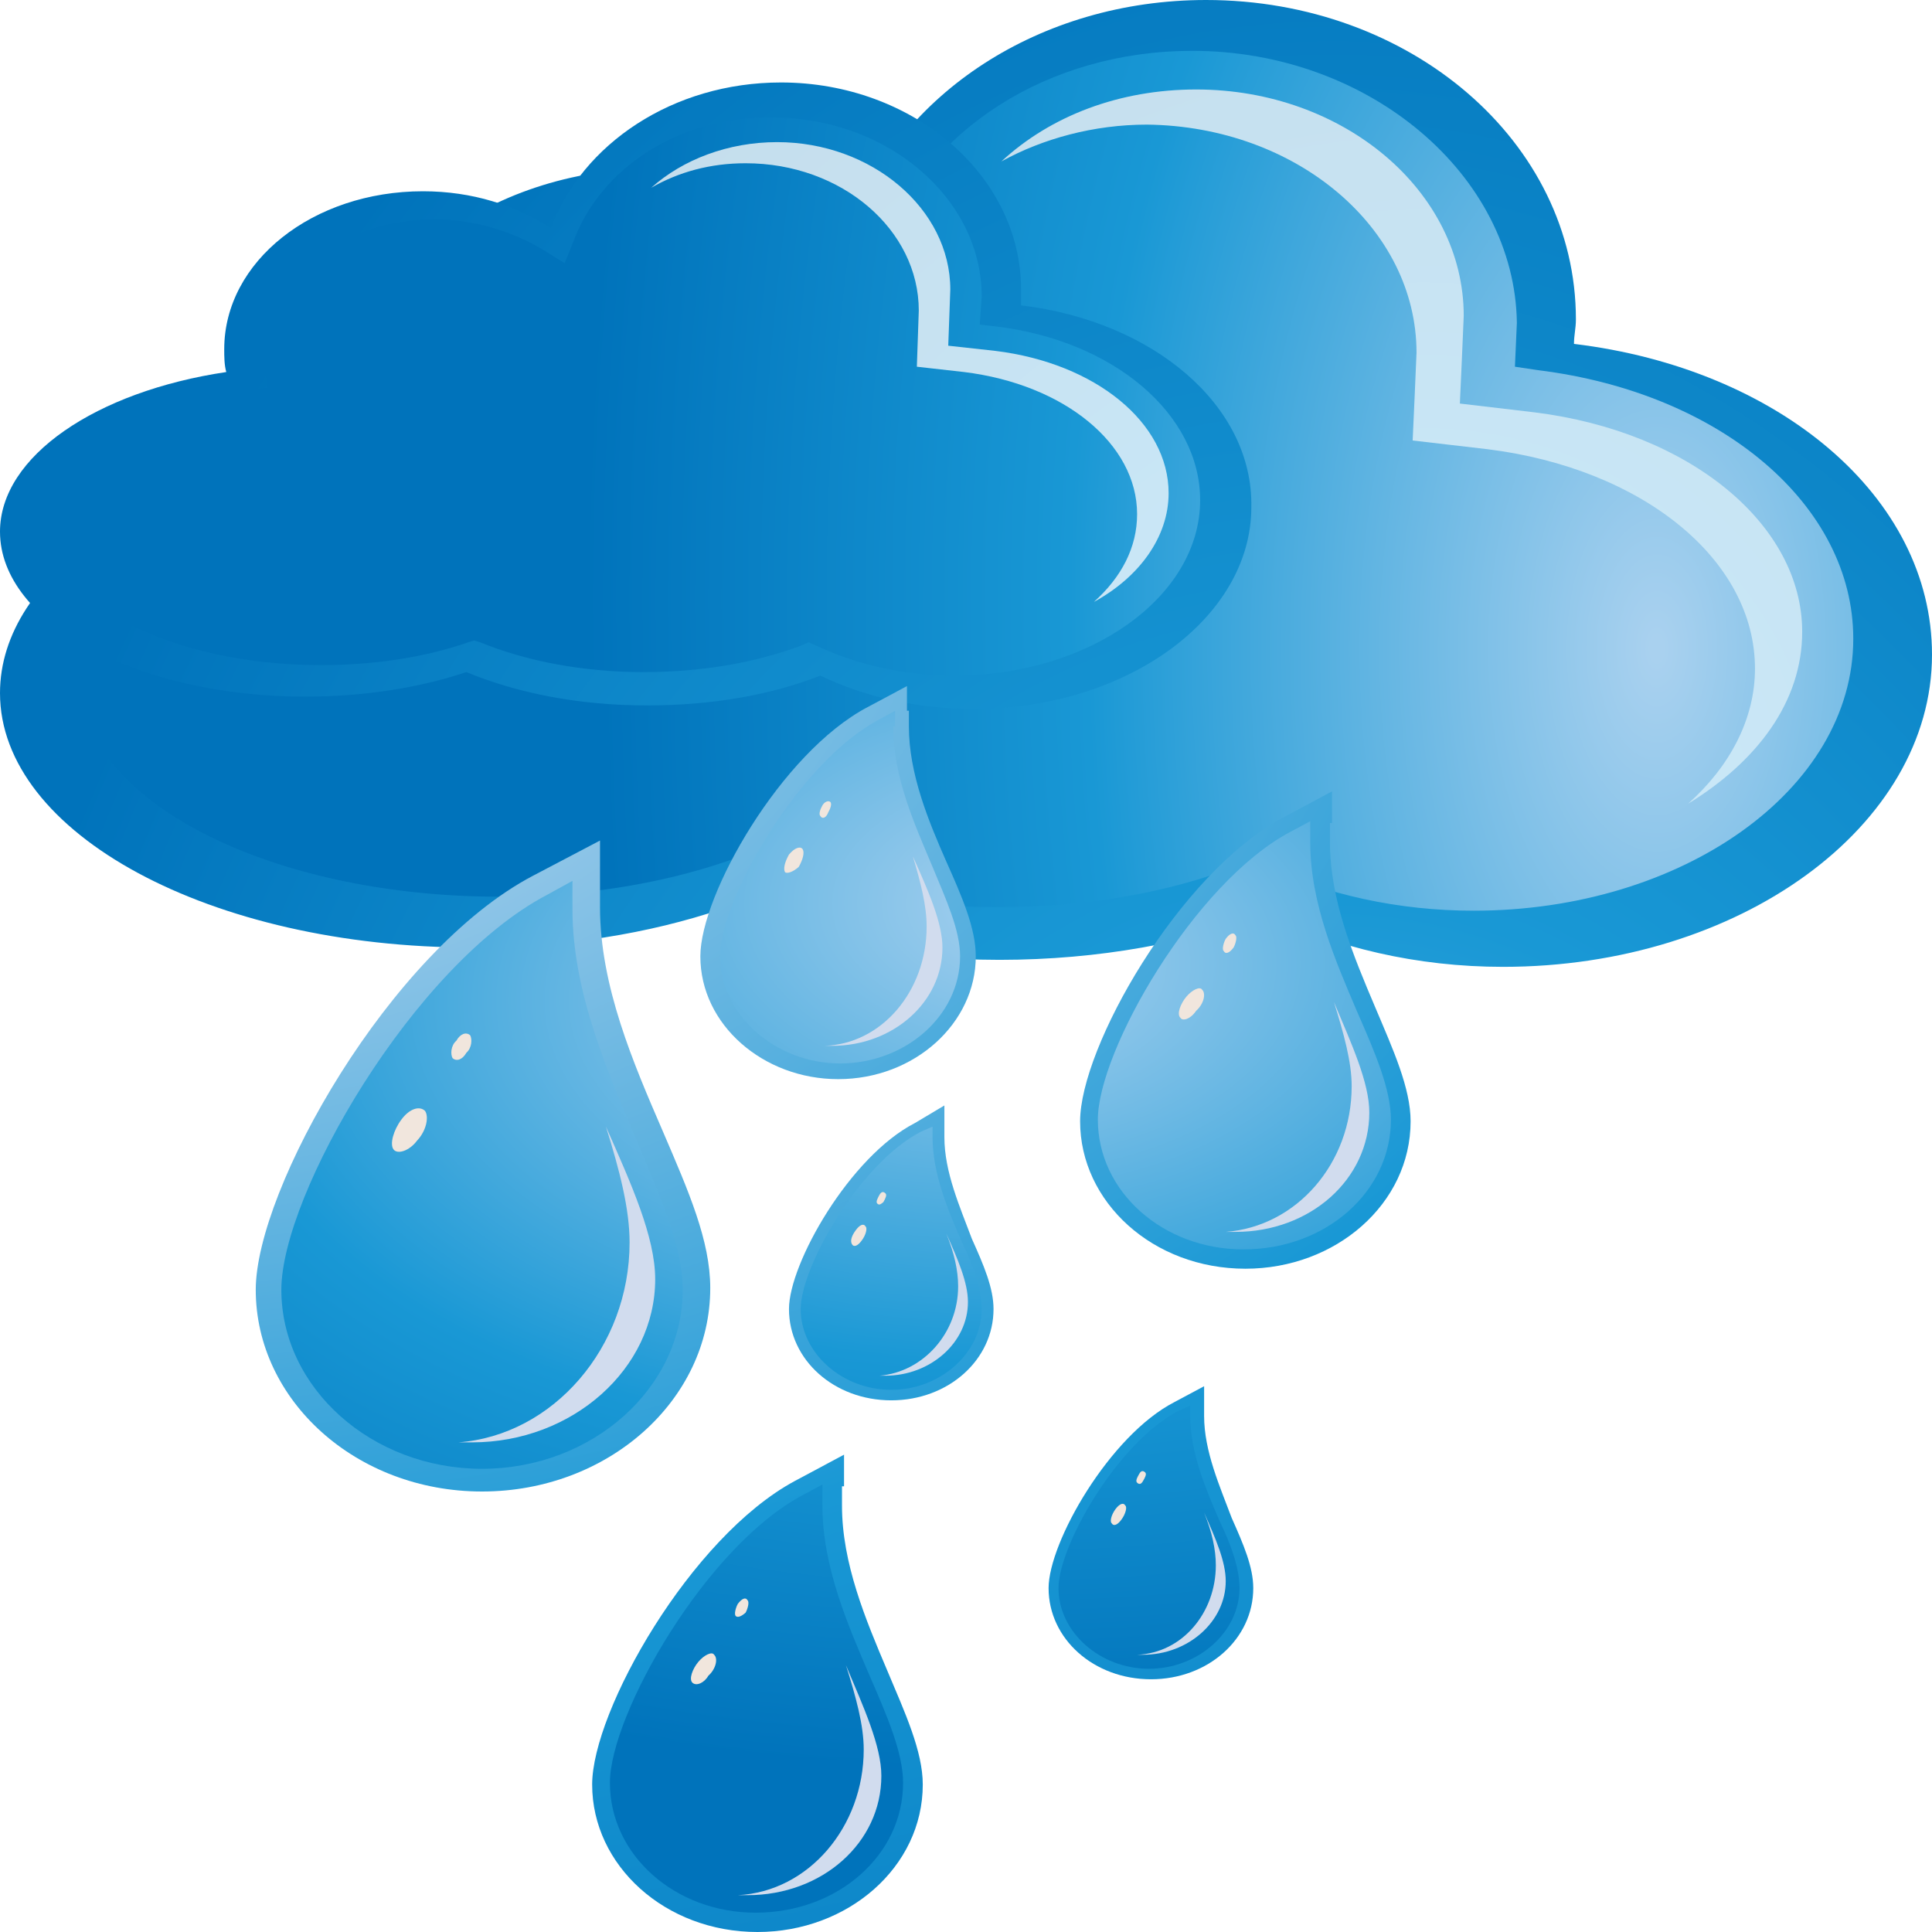 <svg width="16" height="16" viewBox="0 0 16 16" fill="none" xmlns="http://www.w3.org/2000/svg">
<path d="M13.035 2.848C13.035 2.776 13.051 2.718 13.051 2.645C13.051 1.177 11.682 0 9.988 0C8.603 0 7.446 0.785 7.055 1.86C6.615 1.569 6.045 1.395 5.426 1.395C4.024 1.395 2.868 2.296 2.868 3.401C2.868 3.502 2.884 3.589 2.9 3.691C1.238 3.938 0 4.752 0 5.74C0 6.903 1.743 7.847 3.91 7.847C4.676 7.847 5.377 7.731 5.98 7.528C6.631 7.789 7.413 7.949 8.277 7.949C9.108 7.949 9.857 7.804 10.493 7.571C11.063 7.847 11.731 8.007 12.448 8.007C14.403 8.007 16 6.845 16 5.421C16 4.113 14.729 3.052 13.035 2.848Z" fill="url(#paint0_radial_24_4)"/>
<path d="M7.316 2.049L7.218 2.311L6.973 2.151C6.582 1.889 6.077 1.744 5.572 1.744C4.367 1.744 3.389 2.514 3.389 3.444C3.389 3.517 3.389 3.604 3.405 3.691L3.438 3.88L3.226 3.909C1.727 4.127 0.668 4.839 0.668 5.639C0.668 6.627 2.232 7.426 4.138 7.426C4.806 7.426 5.458 7.324 6.012 7.135L6.094 7.106L6.175 7.135C6.778 7.382 7.495 7.513 8.261 7.513C8.978 7.513 9.678 7.397 10.265 7.164L10.363 7.121L10.46 7.164C10.982 7.411 11.585 7.542 12.204 7.542C13.931 7.542 15.348 6.54 15.348 5.29C15.348 4.185 14.257 3.255 12.741 3.066L12.546 3.037L12.562 2.674C12.546 1.453 11.34 0.421 9.874 0.421C8.684 0.421 7.658 1.075 7.316 2.049Z" fill="url(#paint1_radial_24_4)"/>
<path d="M14.925 5.232C14.925 4.345 13.996 3.575 12.709 3.415L12.09 3.342C12.09 3.342 12.122 2.645 12.122 2.616C12.122 1.584 11.128 0.741 9.906 0.741C9.271 0.741 8.701 0.959 8.293 1.337C8.635 1.148 9.059 1.032 9.499 1.032C10.737 1.046 11.731 1.889 11.731 2.921C11.731 2.95 11.699 3.648 11.699 3.648L12.318 3.72C13.605 3.88 14.534 4.636 14.534 5.537C14.534 5.958 14.322 6.351 13.98 6.656C14.55 6.307 14.925 5.813 14.925 5.232Z" fill="url(#paint2_radial_24_4)"/>
<path d="M8.456 2.529C8.456 2.485 8.456 2.441 8.456 2.398C8.456 1.453 7.56 0.683 6.468 0.683C5.572 0.683 4.823 1.192 4.562 1.889C4.269 1.7 3.91 1.584 3.503 1.584C2.591 1.584 1.857 2.165 1.857 2.892C1.857 2.95 1.857 3.023 1.874 3.081C0.798 3.241 0 3.778 0 4.403C0 5.159 1.141 5.769 2.525 5.769C3.014 5.769 3.47 5.697 3.862 5.566C4.285 5.74 4.79 5.842 5.36 5.842C5.898 5.842 6.387 5.755 6.794 5.595C7.153 5.769 7.593 5.871 8.065 5.871C9.336 5.871 10.363 5.115 10.363 4.2C10.379 3.357 9.548 2.659 8.456 2.529Z" fill="url(#paint3_radial_24_4)"/>
<path d="M4.741 2.02L4.676 2.18L4.513 2.078C4.253 1.918 3.927 1.817 3.601 1.817C2.819 1.817 2.183 2.311 2.183 2.921C2.183 2.979 2.183 3.023 2.2 3.081L2.216 3.212L2.069 3.226C1.092 3.372 0.407 3.822 0.407 4.345C0.407 4.985 1.418 5.508 2.656 5.508C3.079 5.508 3.503 5.45 3.878 5.319L3.927 5.304L3.976 5.319C4.367 5.479 4.839 5.566 5.328 5.566C5.8 5.566 6.24 5.493 6.631 5.348L6.697 5.319L6.762 5.348C7.104 5.508 7.495 5.595 7.902 5.595C9.027 5.595 9.939 4.941 9.939 4.142C9.939 3.43 9.222 2.819 8.244 2.703L8.114 2.688L8.13 2.456C8.13 1.642 7.348 0.974 6.403 0.974C5.638 0.959 4.969 1.381 4.741 2.02Z" fill="url(#paint4_radial_24_4)"/>
<path d="M9.678 4.084C9.678 3.502 9.075 3.008 8.244 2.906L7.853 2.863C7.853 2.863 7.87 2.412 7.87 2.398C7.87 1.729 7.218 1.177 6.436 1.177C6.028 1.177 5.654 1.322 5.393 1.555C5.621 1.424 5.882 1.352 6.175 1.352C6.973 1.352 7.609 1.904 7.609 2.572C7.609 2.587 7.593 3.037 7.593 3.037L7.984 3.081C8.815 3.183 9.417 3.677 9.417 4.258C9.417 4.534 9.287 4.781 9.059 4.985C9.434 4.781 9.678 4.447 9.678 4.084Z" fill="url(#paint5_radial_24_4)"/>
<path d="M4.969 7.513C4.969 8.167 5.246 8.807 5.491 9.373C5.703 9.867 5.882 10.274 5.882 10.667C5.882 11.597 5.035 12.352 3.992 12.352C2.949 12.352 2.118 11.597 2.118 10.681C2.118 9.853 3.226 7.876 4.415 7.252L4.969 6.961V7.513Z" fill="url(#paint6_radial_24_4)"/>
<path d="M4.741 7.528C4.741 8.225 5.035 8.879 5.279 9.46C5.475 9.925 5.654 10.332 5.654 10.681C5.654 11.495 4.904 12.164 3.992 12.164C3.079 12.164 2.33 11.495 2.33 10.681C2.33 9.896 3.422 7.993 4.53 7.411L4.741 7.295V7.528Z" fill="url(#paint7_radial_24_4)"/>
<path d="M5.214 10.289C5.214 10.013 5.132 9.693 5.018 9.33C5.23 9.809 5.426 10.245 5.426 10.594C5.426 11.335 4.741 11.945 3.91 11.945C3.878 11.945 3.829 11.945 3.796 11.945C4.578 11.887 5.214 11.161 5.214 10.289Z" fill="#D1DCEE"/>
<path d="M3.748 8.763C3.731 8.734 3.731 8.661 3.78 8.618C3.813 8.559 3.862 8.545 3.894 8.574C3.91 8.603 3.91 8.676 3.862 8.719C3.829 8.777 3.78 8.792 3.748 8.763Z" fill="#F1E6DD"/>
<path d="M3.259 9.519C3.226 9.475 3.259 9.359 3.324 9.272C3.389 9.184 3.471 9.155 3.519 9.199C3.552 9.242 3.536 9.359 3.454 9.446C3.389 9.533 3.291 9.562 3.259 9.519Z" fill="#F1E6DD"/>
<path d="M7.527 5.886V6.016C7.527 6.409 7.69 6.801 7.837 7.135C7.967 7.426 8.081 7.688 8.081 7.92C8.081 8.472 7.576 8.937 6.941 8.937C6.322 8.937 5.8 8.487 5.8 7.92C5.8 7.411 6.468 6.234 7.185 5.856L7.511 5.682V5.886H7.527Z" fill="url(#paint8_radial_24_4)"/>
<path d="M7.397 6.016C7.397 6.438 7.576 6.83 7.723 7.179C7.837 7.455 7.951 7.702 7.951 7.92C7.951 8.414 7.495 8.807 6.957 8.807C6.419 8.807 5.963 8.4 5.963 7.92C5.963 7.455 6.615 6.307 7.283 5.958L7.413 5.886V6.016H7.397Z" fill="url(#paint9_radial_24_4)"/>
<path d="M7.674 7.673C7.674 7.499 7.625 7.31 7.56 7.092C7.69 7.382 7.805 7.644 7.805 7.847C7.805 8.298 7.397 8.661 6.892 8.661C6.876 8.661 6.843 8.661 6.827 8.661C7.299 8.647 7.674 8.211 7.674 7.673Z" fill="#D1DCEE"/>
<path d="M6.794 6.758C6.778 6.743 6.794 6.699 6.811 6.67C6.827 6.641 6.859 6.627 6.876 6.641C6.892 6.656 6.876 6.699 6.859 6.728C6.843 6.772 6.811 6.787 6.794 6.758Z" fill="#F1E6DD"/>
<path d="M6.501 7.223C6.485 7.193 6.501 7.135 6.534 7.077C6.582 7.019 6.631 7.005 6.648 7.034C6.664 7.063 6.648 7.121 6.615 7.179C6.566 7.223 6.517 7.237 6.501 7.223Z" fill="#F1E6DD"/>
<path d="M7.821 9.417C7.821 9.708 7.951 9.998 8.049 10.26C8.147 10.478 8.228 10.667 8.228 10.841C8.228 11.262 7.853 11.597 7.381 11.597C6.908 11.597 6.534 11.262 6.534 10.841C6.534 10.463 7.039 9.577 7.576 9.301L7.821 9.155V9.417Z" fill="url(#paint10_radial_24_4)"/>
<path d="M7.723 9.417C7.723 9.722 7.853 10.027 7.967 10.289C8.065 10.492 8.13 10.681 8.13 10.841C8.13 11.204 7.788 11.51 7.381 11.51C6.973 11.51 6.631 11.204 6.631 10.841C6.631 10.492 7.12 9.635 7.625 9.373L7.723 9.33V9.417Z" fill="url(#paint11_radial_24_4)"/>
<path d="M7.935 10.652C7.935 10.521 7.902 10.376 7.837 10.216C7.935 10.434 8.016 10.623 8.016 10.783C8.016 11.117 7.707 11.393 7.332 11.393C7.316 11.393 7.299 11.393 7.283 11.393C7.641 11.364 7.935 11.044 7.935 10.652Z" fill="#D1DCEE"/>
<path d="M7.267 9.969C7.25 9.955 7.267 9.926 7.283 9.896C7.299 9.867 7.316 9.867 7.332 9.882C7.348 9.896 7.332 9.926 7.316 9.955C7.299 9.969 7.283 9.984 7.267 9.969Z" fill="#F1E6DD"/>
<path d="M7.055 10.303C7.039 10.274 7.055 10.231 7.088 10.187C7.12 10.143 7.153 10.129 7.169 10.158C7.185 10.173 7.169 10.231 7.136 10.274C7.104 10.318 7.071 10.332 7.055 10.303Z" fill="#F1E6DD"/>
<path d="M9.972 11.727C9.972 12.018 10.102 12.309 10.2 12.57C10.297 12.788 10.379 12.977 10.379 13.152C10.379 13.573 10.004 13.907 9.532 13.907C9.059 13.907 8.684 13.573 8.684 13.152C8.684 12.774 9.189 11.887 9.727 11.611L9.972 11.48V11.727Z" fill="url(#paint12_radial_24_4)"/>
<path d="M9.857 11.727C9.857 12.033 9.988 12.338 10.102 12.6C10.2 12.803 10.265 12.992 10.265 13.152C10.265 13.515 9.923 13.82 9.515 13.82C9.108 13.82 8.766 13.515 8.766 13.152C8.766 12.803 9.255 11.945 9.76 11.684L9.857 11.64V11.727Z" fill="url(#paint13_radial_24_4)"/>
<path d="M10.069 12.963C10.069 12.832 10.037 12.687 9.972 12.527C10.069 12.745 10.151 12.934 10.151 13.094C10.151 13.428 9.841 13.704 9.466 13.704C9.45 13.704 9.434 13.704 9.418 13.704C9.792 13.689 10.069 13.355 10.069 12.963Z" fill="#D1DCEE"/>
<path d="M9.418 12.28C9.401 12.265 9.418 12.236 9.434 12.207C9.45 12.178 9.466 12.178 9.483 12.193C9.499 12.207 9.483 12.236 9.466 12.265C9.45 12.294 9.434 12.294 9.418 12.28Z" fill="#F1E6DD"/>
<path d="M9.206 12.614C9.189 12.599 9.206 12.541 9.238 12.498C9.271 12.454 9.304 12.44 9.32 12.469C9.336 12.483 9.32 12.541 9.287 12.585C9.255 12.629 9.222 12.643 9.206 12.614Z" fill="#F1E6DD"/>
<path d="M6.973 12.309V12.469C6.973 12.948 7.169 13.413 7.348 13.835C7.495 14.184 7.642 14.503 7.642 14.779C7.642 15.462 7.022 16 6.273 16C5.507 16 4.904 15.448 4.904 14.779C4.904 14.169 5.719 12.73 6.582 12.265L6.99 12.047V12.309H6.973Z" fill="url(#paint14_radial_24_4)"/>
<path d="M6.811 12.469C6.811 12.977 7.022 13.457 7.202 13.878C7.348 14.213 7.479 14.518 7.479 14.765C7.479 15.361 6.941 15.84 6.257 15.84C5.589 15.84 5.051 15.361 5.051 14.765C5.051 14.198 5.849 12.803 6.648 12.382L6.811 12.294V12.469Z" fill="url(#paint15_radial_24_4)"/>
<path d="M7.153 14.489C7.153 14.285 7.088 14.053 7.006 13.791C7.153 14.14 7.299 14.46 7.299 14.707C7.299 15.259 6.811 15.695 6.191 15.695C6.159 15.695 6.143 15.695 6.11 15.695C6.697 15.666 7.153 15.128 7.153 14.489Z" fill="#D1DCEE"/>
<path d="M6.094 13.384C6.077 13.37 6.094 13.312 6.11 13.283C6.143 13.239 6.175 13.224 6.191 13.253C6.208 13.268 6.191 13.326 6.175 13.355C6.143 13.384 6.11 13.399 6.094 13.384Z" fill="#F1E6DD"/>
<path d="M5.735 13.936C5.703 13.907 5.735 13.82 5.784 13.762C5.833 13.704 5.898 13.675 5.914 13.704C5.947 13.733 5.931 13.82 5.866 13.878C5.833 13.936 5.768 13.966 5.735 13.936Z" fill="#F1E6DD"/>
<path d="M11.014 6.816V6.975C11.014 7.455 11.21 7.92 11.389 8.342C11.536 8.69 11.682 9.01 11.682 9.286C11.682 9.969 11.063 10.507 10.314 10.507C9.548 10.507 8.945 9.955 8.945 9.286C8.945 8.676 9.76 7.237 10.623 6.772L11.031 6.554V6.816H11.014Z" fill="url(#paint16_radial_24_4)"/>
<path d="M10.851 6.976C10.851 7.484 11.063 7.964 11.242 8.385C11.389 8.719 11.519 9.025 11.519 9.272C11.519 9.867 10.982 10.347 10.297 10.347C9.629 10.347 9.092 9.867 9.092 9.272C9.092 8.705 9.89 7.31 10.688 6.888L10.851 6.801V6.976Z" fill="url(#paint17_radial_24_4)"/>
<path d="M11.194 8.995C11.194 8.792 11.128 8.559 11.047 8.298C11.194 8.647 11.34 8.966 11.34 9.213C11.34 9.766 10.851 10.202 10.232 10.202C10.2 10.202 10.183 10.202 10.151 10.202C10.737 10.158 11.194 9.635 11.194 8.995Z" fill="#D1DCEE"/>
<path d="M10.134 7.876C10.118 7.862 10.134 7.804 10.151 7.775C10.183 7.731 10.216 7.717 10.232 7.746C10.248 7.76 10.232 7.818 10.216 7.847C10.183 7.891 10.151 7.906 10.134 7.876Z" fill="#F1E6DD"/>
<path d="M9.776 8.429C9.743 8.4 9.776 8.312 9.825 8.254C9.874 8.196 9.939 8.167 9.955 8.196C9.988 8.225 9.972 8.312 9.906 8.371C9.857 8.443 9.792 8.458 9.776 8.429Z" fill="#F1E6DD"/>
<defs>
<radialGradient id="paint0_radial_24_4" cx="0" cy="0" r="1" gradientUnits="userSpaceOnUse" gradientTransform="translate(11.006 19.602) scale(12.579 22.418)">
<stop offset="0.006" stop-color="#A9D1EF"/>
<stop offset="0.539" stop-color="#1998D5"/>
<stop offset="1" stop-color="#0073BB"/>
</radialGradient>
<radialGradient id="paint1_radial_24_4" cx="0" cy="0" r="1" gradientUnits="userSpaceOnUse" gradientTransform="translate(13.686 5.357) scale(8.683 15.967)">
<stop offset="0.006" stop-color="#A9D1EF"/>
<stop offset="0.539" stop-color="#1998D5"/>
<stop offset="1" stop-color="#0073BB"/>
</radialGradient>
<radialGradient id="paint2_radial_24_4" cx="0" cy="0" r="1" gradientUnits="userSpaceOnUse" gradientTransform="translate(11.789 6.831) scale(23.054 23.049)">
<stop stop-color="#CBEBFB"/>
<stop offset="0.777" stop-color="#BDCDDA"/>
<stop offset="1" stop-color="#B9C4D0"/>
</radialGradient>
<radialGradient id="paint3_radial_24_4" cx="0" cy="0" r="1" gradientUnits="userSpaceOnUse" gradientTransform="translate(10.826 19.293) scale(12.584 22.419)">
<stop offset="0.006" stop-color="#A9D1EF"/>
<stop offset="0.539" stop-color="#1998D5"/>
<stop offset="1" stop-color="#0073BB"/>
</radialGradient>
<radialGradient id="paint4_radial_24_4" cx="0" cy="0" r="1" gradientUnits="userSpaceOnUse" gradientTransform="translate(13.5 4.942) scale(8.666 15.94)">
<stop offset="0.006" stop-color="#A9D1EF"/>
<stop offset="0.539" stop-color="#1998D5"/>
<stop offset="1" stop-color="#0073BB"/>
</radialGradient>
<radialGradient id="paint5_radial_24_4" cx="0" cy="0" r="1" gradientUnits="userSpaceOnUse" gradientTransform="translate(11.353 6.576) scale(23.112 23.2)">
<stop stop-color="#CBEBFB"/>
<stop offset="0.777" stop-color="#BDCDDA"/>
<stop offset="1" stop-color="#B9C4D0"/>
</radialGradient>
<radialGradient id="paint6_radial_24_4" cx="0" cy="0" r="1" gradientUnits="userSpaceOnUse" gradientTransform="translate(0.655 4.804) scale(26.071 16.233)">
<stop offset="0.006" stop-color="#D3DFF2"/>
<stop offset="0.539" stop-color="#1998D5"/>
<stop offset="1" stop-color="#0073BB"/>
</radialGradient>
<radialGradient id="paint7_radial_24_4" cx="0" cy="0" r="1" gradientUnits="userSpaceOnUse" gradientTransform="translate(7.576 8.293) rotate(180) scale(10.862 6.615)">
<stop offset="0.006" stop-color="#A9D1EF"/>
<stop offset="0.539" stop-color="#1998D5"/>
<stop offset="1" stop-color="#0073BB"/>
</radialGradient>
<radialGradient id="paint8_radial_24_4" cx="0" cy="0" r="1" gradientUnits="userSpaceOnUse" gradientTransform="translate(0.174 4.443) scale(25.889 16.181)">
<stop offset="0.006" stop-color="#D3DFF2"/>
<stop offset="0.539" stop-color="#1998D5"/>
<stop offset="1" stop-color="#0073BB"/>
</radialGradient>
<radialGradient id="paint9_radial_24_4" cx="0" cy="0" r="1" gradientUnits="userSpaceOnUse" gradientTransform="translate(8.64 7.482) rotate(180) scale(10.924 6.63)">
<stop offset="0.006" stop-color="#A9D1EF"/>
<stop offset="0.539" stop-color="#1998D5"/>
<stop offset="1" stop-color="#0073BB"/>
</radialGradient>
<radialGradient id="paint10_radial_24_4" cx="0" cy="0" r="1" gradientUnits="userSpaceOnUse" gradientTransform="translate(0.718 4.809) scale(26.031 16.114)">
<stop offset="0.006" stop-color="#D3DFF2"/>
<stop offset="0.539" stop-color="#1998D5"/>
<stop offset="1" stop-color="#0073BB"/>
</radialGradient>
<radialGradient id="paint11_radial_24_4" cx="0" cy="0" r="1" gradientUnits="userSpaceOnUse" gradientTransform="translate(8.238 7.707) rotate(180) scale(10.822 6.638)">
<stop offset="0.006" stop-color="#A9D1EF"/>
<stop offset="0.539" stop-color="#1998D5"/>
<stop offset="1" stop-color="#0073BB"/>
</radialGradient>
<radialGradient id="paint12_radial_24_4" cx="0" cy="0" r="1" gradientUnits="userSpaceOnUse" gradientTransform="translate(0.701 4.764) scale(26.031 16.211)">
<stop offset="0.006" stop-color="#D3DFF2"/>
<stop offset="0.539" stop-color="#1998D5"/>
<stop offset="1" stop-color="#0073BB"/>
</radialGradient>
<radialGradient id="paint13_radial_24_4" cx="0" cy="0" r="1" gradientUnits="userSpaceOnUse" gradientTransform="translate(8.394 7.732) rotate(180) scale(10.823 6.638)">
<stop offset="0.006" stop-color="#A9D1EF"/>
<stop offset="0.539" stop-color="#1998D5"/>
<stop offset="1" stop-color="#0073BB"/>
</radialGradient>
<radialGradient id="paint14_radial_24_4" cx="0" cy="0" r="1" gradientUnits="userSpaceOnUse" gradientTransform="translate(0.298 4.653) scale(26.183 16.172)">
<stop offset="0.006" stop-color="#D3DFF2"/>
<stop offset="0.539" stop-color="#1998D5"/>
<stop offset="1" stop-color="#0073BB"/>
</radialGradient>
<radialGradient id="paint15_radial_24_4" cx="0" cy="0" r="1" gradientUnits="userSpaceOnUse" gradientTransform="translate(8.142 8.018) rotate(180) scale(10.86 6.632)">
<stop offset="0.006" stop-color="#A9D1EF"/>
<stop offset="0.539" stop-color="#1998D5"/>
<stop offset="1" stop-color="#0073BB"/>
</radialGradient>
<radialGradient id="paint16_radial_24_4" cx="0" cy="0" r="1" gradientUnits="userSpaceOnUse" gradientTransform="translate(0.278 4.624) scale(26.183 16.172)">
<stop offset="0.006" stop-color="#D3DFF2"/>
<stop offset="0.539" stop-color="#1998D5"/>
<stop offset="1" stop-color="#0073BB"/>
</radialGradient>
<radialGradient id="paint17_radial_24_4" cx="0" cy="0" r="1" gradientUnits="userSpaceOnUse" gradientTransform="translate(8.118 7.988) rotate(180) scale(10.86 6.632)">
<stop offset="0.006" stop-color="#A9D1EF"/>
<stop offset="0.539" stop-color="#1998D5"/>
<stop offset="1" stop-color="#0073BB"/>
</radialGradient>
</defs>
</svg>
